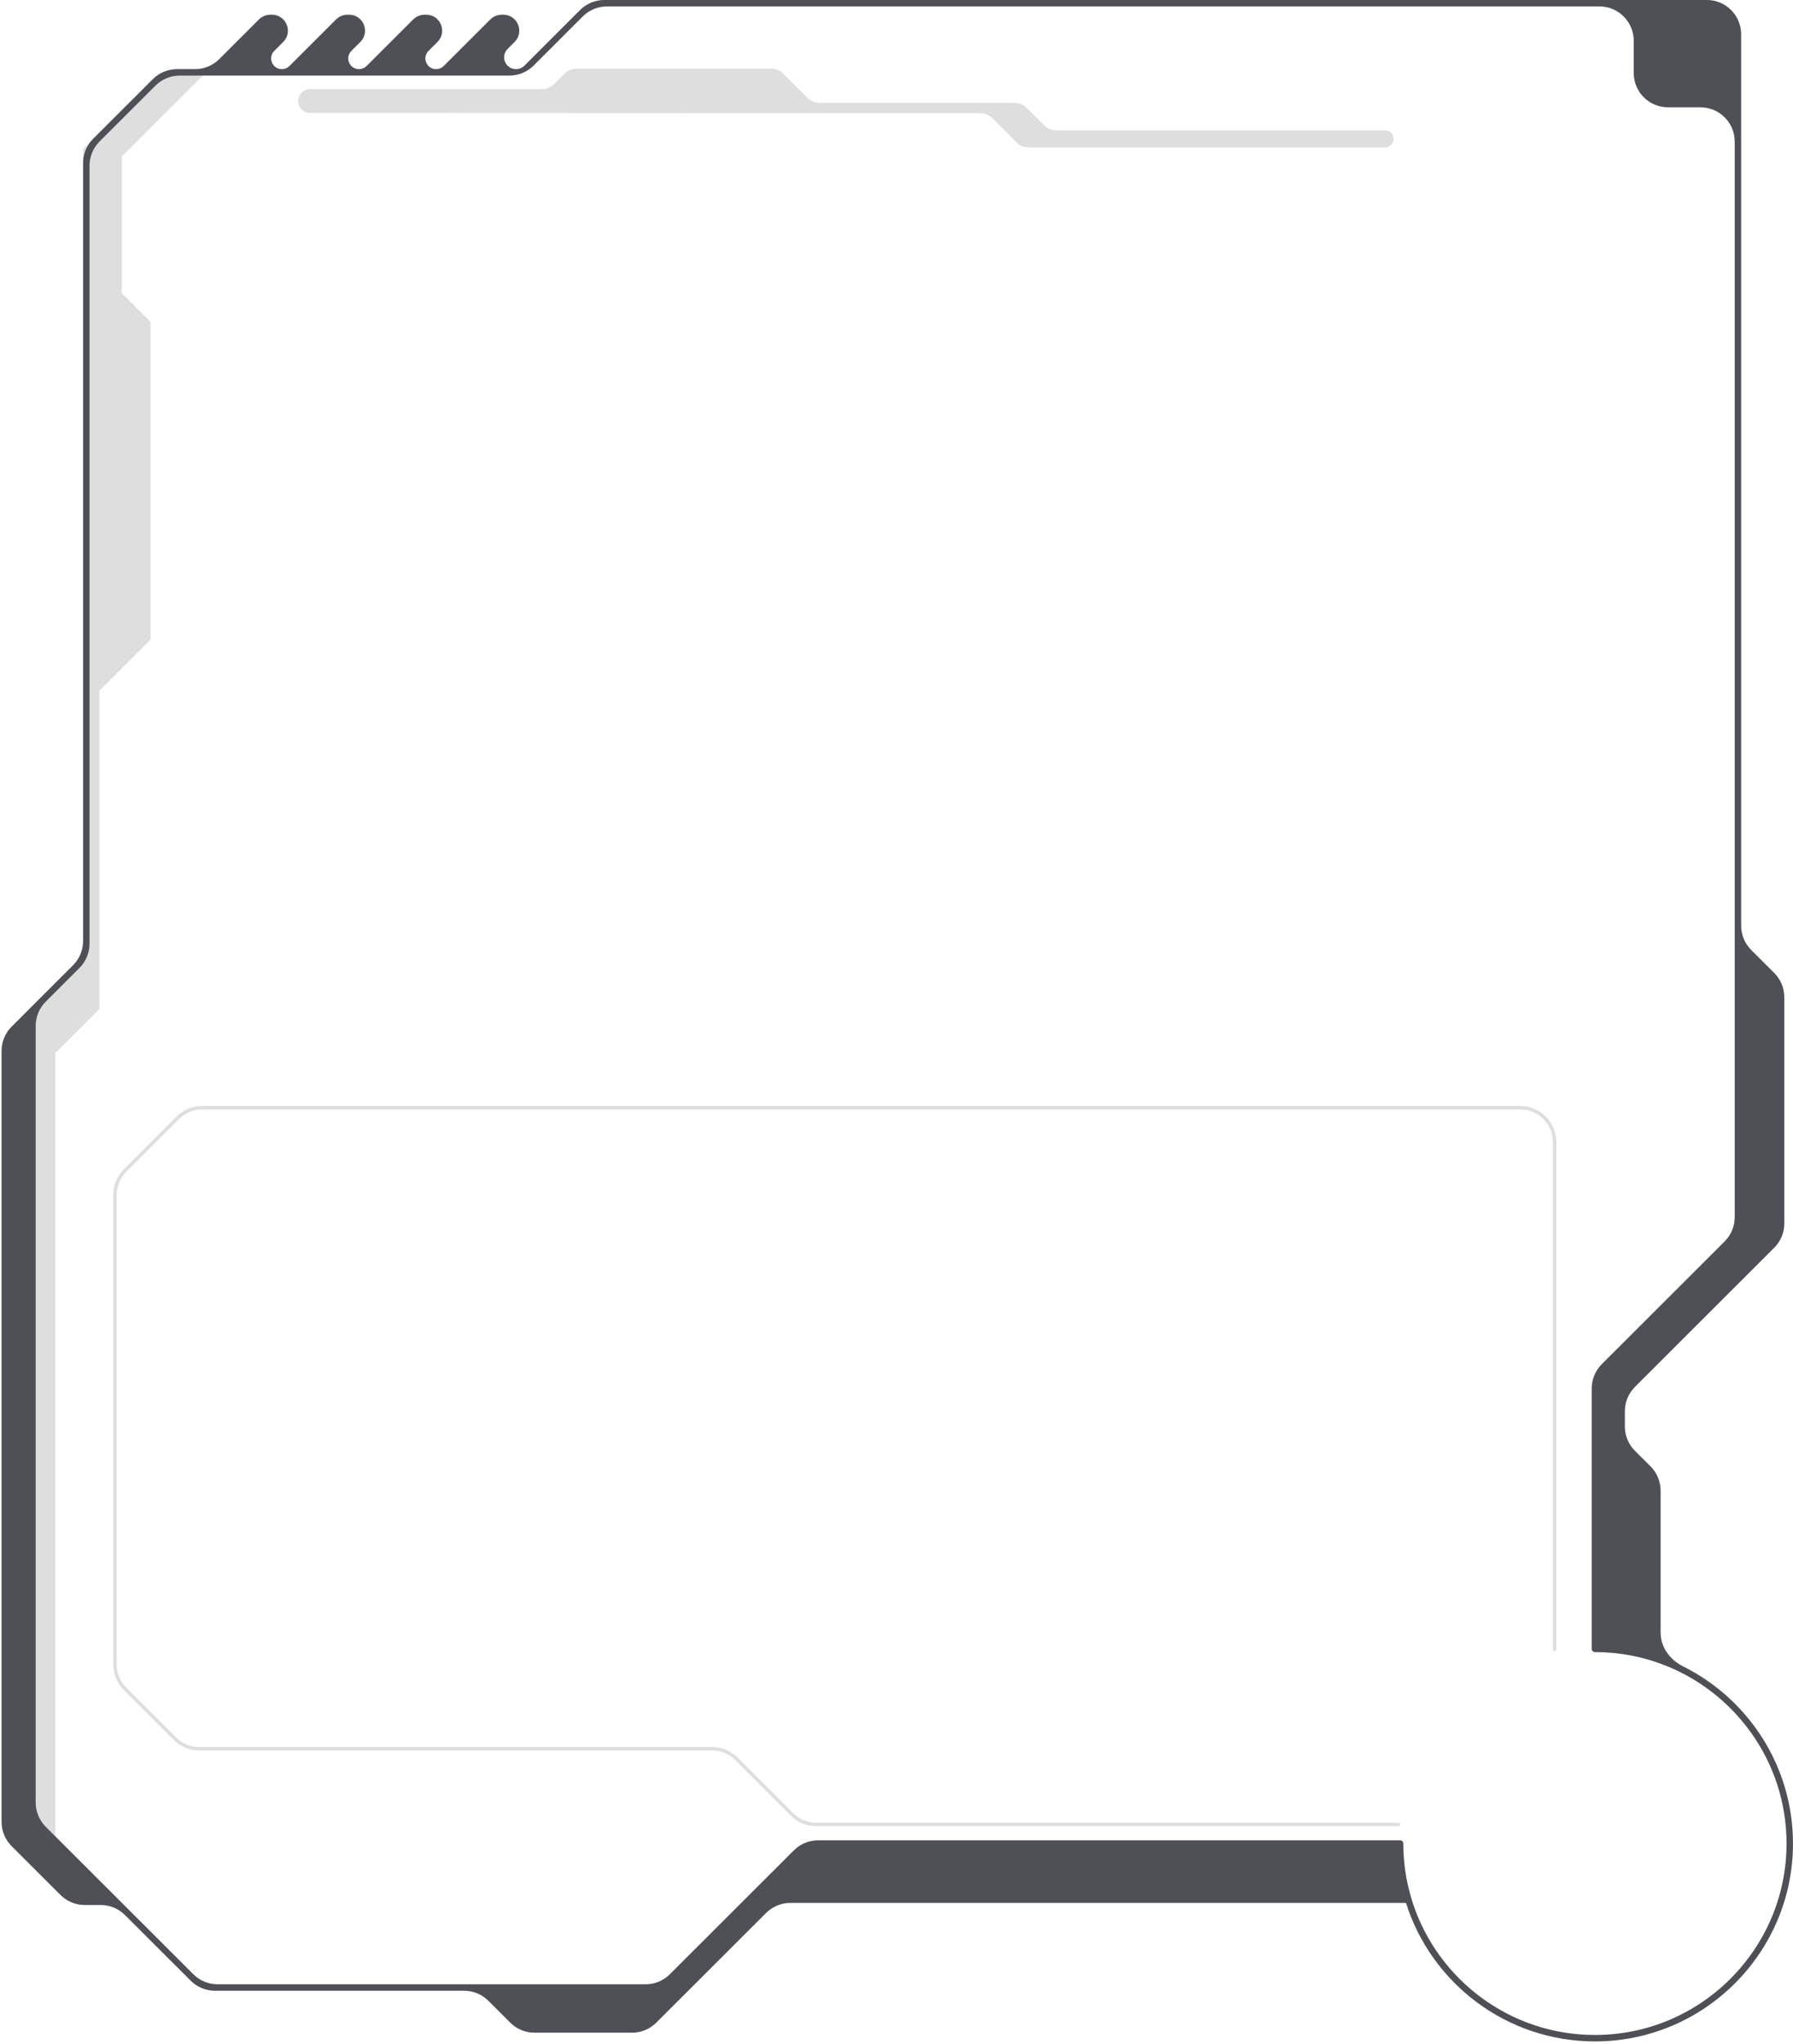 <svg width="523" height="596" viewBox="0 0 523 596" fill="none" xmlns="http://www.w3.org/2000/svg">
<g filter="url(#filter0_b_3971_11197)">
<path d="M196.102 575.82C194.227 577.693 191.686 578.744 189.036 578.744L63.527 578.744C60.877 578.744 58.335 577.692 56.46 575.82L34.351 553.738L16.185 535.594L13.394 532.806C11.516 530.931 10.461 528.385 10.461 525.731L10.461 299.28C10.461 296.626 11.516 294.081 13.394 292.205L23.233 282.378C25.111 280.502 26.166 277.957 26.166 275.303L26.166 48.456C26.166 45.802 27.221 43.257 29.099 41.382L45.4 25.098C47.275 23.225 49.817 22.173 52.467 22.173L148.641 22.173C151.291 22.173 153.833 21.121 155.708 19.248L170.049 4.925C171.924 3.052 174.465 2 177.115 2L467.503 2C473.026 2 477.503 6.477 477.503 12L477.503 21.422C477.503 26.945 481.981 31.422 487.503 31.422L496.961 31.422C502.484 31.422 506.961 35.899 506.961 41.422L506.961 355.043C506.961 357.698 505.906 360.243 504.028 362.118L468.185 397.921C466.307 399.797 465.252 402.342 465.252 404.996L465.252 480.941C465.252 481.455 465.672 481.867 466.186 481.867C466.499 481.867 466.809 481.867 467.119 481.874C471.82 481.953 476.383 482.613 480.737 483.784C482.298 484.205 483.833 484.69 485.334 485.242C506.756 493.067 522.08 513.627 522.08 537.694C522.08 568.477 497.006 593.521 466.186 593.521C441.41 593.521 420.347 577.338 413.036 554.999C412.528 553.447 412.087 551.866 411.714 550.258C410.847 546.51 410.362 542.617 410.295 538.626C410.291 538.317 410.287 538.007 410.287 537.694C410.287 537.181 409.876 536.761 409.362 536.761L239.35 536.761C236.7 536.761 234.159 537.813 232.284 539.686L196.102 575.82Z" fill="white" fill-opacity="0.1"/>
</g>
<path d="M16.126 538.099L8.534 530.517L8.534 294.224L24.24 278.537L24.24 43.4L44.567 23.098C46.442 21.225 48.984 20.173 51.634 20.173L59.369 20.173L60.389 20.796L59.145 22.038L35.535 45.619L35.535 85.491L43.937 93.883L43.937 186.493L28.989 201.423L28.989 294.224L16.126 307.072L16.126 538.099Z" fill="#DEDEDE"/>
<path d="M404 38C405.381 38 406.5 39.119 406.5 40.5C406.5 41.881 405.381 43 404 43L300.071 43C298.745 43 297.473 42.473 296.536 41.535L289.464 34.464C288.526 33.526 287.256 33 285.93 32.999L90.419 32.918C87.328 32.917 85.79 29.171 87.989 26.998C88.637 26.359 89.51 26 90.421 26L158.069 26C159.395 26 160.667 25.473 161.604 24.535L164.675 21.465C165.613 20.527 166.885 20 168.211 20L224.874 20C226.194 20 227.461 20.522 228.398 21.453L235.538 28.547C236.474 29.478 237.741 30 239.062 30L295.929 30C297.255 30 298.527 30.527 299.464 31.465L304.536 36.535C305.473 37.473 306.745 38 308.071 38L404 38Z" fill="#DEDEDE"/>
<path d="M407.961 531.998H238.103C235.451 531.998 232.907 530.944 231.032 529.069L214.8 512.836C212.924 510.961 210.381 509.908 207.729 509.908H58.084C55.432 509.908 52.889 508.854 51.013 506.979L36.476 492.441C34.6 490.566 33.547 488.022 33.547 485.37L33.547 348.399C33.547 345.747 34.6 343.203 36.476 341.328L51.875 325.929C53.75 324.054 56.294 323 58.946 323H70H124H443.461C448.984 323 453.461 327.477 453.461 333V481" stroke="#DEDEDE" stroke-miterlimit="10" stroke-linecap="round"/>
<path d="M410.12 554.863C410.118 554.863 410.117 554.865 410.118 554.867C417.493 578.249 439.411 595.25 465.227 595.25C497.074 595.25 522.988 569.371 522.988 537.558C522.988 514.95 509.9 495.338 490.894 485.883C487.095 483.993 484.375 480.288 484.375 476.044L484.375 434.665C484.375 432.01 483.319 429.464 481.44 427.588L476.884 423.039C475.005 421.163 473.949 418.617 473.949 415.962L473.949 411.489C473.949 408.835 475.005 406.289 476.883 404.413L517.527 363.818C519.405 361.942 520.46 359.397 520.46 356.743L520.46 290.791C520.46 288.137 519.405 285.591 517.527 283.716L510.802 276.999C508.924 275.124 507.869 272.578 507.869 269.924L507.869 10C507.869 4.477 503.392 -8.56285e-07 497.869 -1.09734e-06L176.279 -1.51336e-05C173.629 -1.52492e-05 171.087 1.052 169.212 2.925L152.96 19.16C152.311 19.808 151.431 20.173 150.513 20.173C147.426 20.173 145.882 16.44 148.065 14.259L150.094 12.233C153.026 9.304 150.952 4.293 146.808 4.293L146.401 4.293C145.125 4.293 143.9 4.799 142.996 5.702L129.425 19.257C128.838 19.843 128.042 20.173 127.212 20.173C124.422 20.173 123.025 16.799 125 14.827L127.597 12.233C130.529 9.304 128.455 4.293 124.311 4.293L123.904 4.293C122.627 4.293 121.402 4.799 120.499 5.702L106.927 19.257C106.34 19.843 105.544 20.173 104.715 20.173C101.924 20.173 100.528 16.799 102.502 14.827L105.099 12.233C108.031 9.304 105.957 4.293 101.813 4.293L101.406 4.293C100.13 4.293 98.905 4.799 98.001 5.702L84.43 19.257C83.843 19.843 83.047 20.173 82.217 20.173C79.427 20.173 78.031 16.799 80.005 14.827L82.602 12.233C85.534 9.304 83.46 4.293 79.316 4.293L78.909 4.293C77.632 4.293 76.407 4.799 75.504 5.702L63.944 17.248C62.069 19.121 59.527 20.173 56.877 20.173L51.637 20.173C48.987 20.173 46.445 21.225 44.57 23.098L27.176 40.471C25.298 42.346 24.243 44.892 24.243 47.546L24.243 274.392C24.243 277.046 23.188 279.591 21.31 281.467L8.538 294.224L3.394 299.361C1.516 301.237 0.461 303.782 0.461 306.436L0.461 531.239C0.461 533.893 1.516 536.438 3.394 538.314L17.648 552.55C19.523 554.423 22.065 555.475 24.715 555.475L29.387 555.475C32.037 555.475 34.579 556.527 36.454 558.399L55.63 577.55C57.505 579.422 60.047 580.474 62.697 580.474L135.381 580.474C138.031 580.474 140.573 581.526 142.448 583.398L148.843 589.786C150.718 591.658 153.259 592.71 155.909 592.71L184.361 592.71C187.011 592.71 189.552 591.658 191.427 589.786L223.468 557.788C225.343 555.915 227.884 554.863 230.534 554.863L410.12 554.863ZM195.389 575.685C193.514 577.557 190.973 578.609 188.323 578.609L63.466 578.609C60.816 578.609 58.275 577.557 56.4 575.684L34.291 553.603L16.125 535.459L13.334 532.671C11.456 530.795 10.401 528.25 10.401 525.596L10.401 299.145C10.401 296.491 11.456 293.945 13.334 292.07L23.173 282.243C25.051 280.367 26.106 277.822 26.106 275.167L26.106 48.321C26.106 45.667 27.161 43.122 29.039 41.246L45.339 24.963C47.214 23.09 49.756 22.038 52.407 22.038L148.581 22.038C151.231 22.038 153.772 20.986 155.647 19.113L169.988 4.789C171.863 2.917 174.405 1.865 177.055 1.865L466.545 1.865C472.067 1.865 476.545 6.342 476.545 11.865L476.545 21.287C476.545 26.81 481.022 31.287 486.545 31.287L496.002 31.287C501.525 31.287 506.002 35.764 506.002 41.287L506.002 354.908C506.002 357.562 504.947 360.108 503.069 361.983L467.226 397.786C465.348 399.662 464.293 402.207 464.293 404.861L464.293 480.806C464.293 481.319 464.713 481.732 465.227 481.732C465.54 481.732 465.85 481.732 466.16 481.739C470.861 481.817 475.424 482.478 479.778 483.649C481.339 484.07 482.874 484.555 484.375 485.107C505.797 492.931 521.121 513.492 521.121 537.558C521.121 568.342 496.047 593.385 465.227 593.385C440.452 593.385 419.388 577.203 412.077 554.863C411.569 553.312 411.128 551.731 410.755 550.123C409.889 546.375 409.403 542.481 409.336 538.491C409.332 538.181 409.329 537.872 409.329 537.558C409.329 537.045 408.917 536.626 408.404 536.626L238.637 536.626C235.987 536.626 233.445 537.678 231.57 539.55L195.389 575.685Z" fill="#61646B"/>
<path d="M410.12 554.863C410.118 554.863 410.117 554.865 410.118 554.867C417.493 578.249 439.411 595.25 465.227 595.25C497.074 595.25 522.988 569.371 522.988 537.558C522.988 514.95 509.9 495.338 490.894 485.883C487.095 483.993 484.375 480.288 484.375 476.044L484.375 434.665C484.375 432.01 483.319 429.464 481.44 427.588L476.884 423.039C475.005 421.163 473.949 418.617 473.949 415.962L473.949 411.489C473.949 408.835 475.005 406.289 476.883 404.413L517.527 363.818C519.405 361.942 520.46 359.397 520.46 356.743L520.46 290.791C520.46 288.137 519.405 285.591 517.527 283.716L510.802 276.999C508.924 275.124 507.869 272.578 507.869 269.924L507.869 10C507.869 4.477 503.392 -8.56285e-07 497.869 -1.09734e-06L176.279 -1.51336e-05C173.629 -1.52492e-05 171.087 1.052 169.212 2.925L152.96 19.16C152.311 19.808 151.431 20.173 150.513 20.173C147.426 20.173 145.882 16.44 148.065 14.259L150.094 12.233C153.026 9.304 150.952 4.293 146.808 4.293L146.401 4.293C145.125 4.293 143.9 4.799 142.996 5.702L129.425 19.257C128.838 19.843 128.042 20.173 127.212 20.173C124.422 20.173 123.025 16.799 125 14.827L127.597 12.233C130.529 9.304 128.455 4.293 124.311 4.293L123.904 4.293C122.627 4.293 121.402 4.799 120.499 5.702L106.927 19.257C106.34 19.843 105.544 20.173 104.715 20.173C101.924 20.173 100.528 16.799 102.502 14.827L105.099 12.233C108.031 9.304 105.957 4.293 101.813 4.293L101.406 4.293C100.13 4.293 98.905 4.799 98.001 5.702L84.43 19.257C83.843 19.843 83.047 20.173 82.217 20.173C79.427 20.173 78.031 16.799 80.005 14.827L82.602 12.233C85.534 9.304 83.46 4.293 79.316 4.293L78.909 4.293C77.632 4.293 76.407 4.799 75.504 5.702L63.944 17.248C62.069 19.121 59.527 20.173 56.877 20.173L51.637 20.173C48.987 20.173 46.445 21.225 44.57 23.098L27.176 40.471C25.298 42.346 24.243 44.892 24.243 47.546L24.243 274.392C24.243 277.046 23.188 279.591 21.31 281.467L8.538 294.224L3.394 299.361C1.516 301.237 0.461 303.782 0.461 306.436L0.461 531.239C0.461 533.893 1.516 536.438 3.394 538.314L17.648 552.55C19.523 554.423 22.065 555.475 24.715 555.475L29.387 555.475C32.037 555.475 34.579 556.527 36.454 558.399L55.63 577.55C57.505 579.422 60.047 580.474 62.697 580.474L135.381 580.474C138.031 580.474 140.573 581.526 142.448 583.398L148.843 589.786C150.718 591.658 153.259 592.71 155.909 592.71L184.361 592.71C187.011 592.71 189.552 591.658 191.427 589.786L223.468 557.788C225.343 555.915 227.884 554.863 230.534 554.863L410.12 554.863ZM195.389 575.685C193.514 577.557 190.973 578.609 188.323 578.609L63.466 578.609C60.816 578.609 58.275 577.557 56.4 575.684L34.291 553.603L16.125 535.459L13.334 532.671C11.456 530.795 10.401 528.25 10.401 525.596L10.401 299.145C10.401 296.491 11.456 293.945 13.334 292.07L23.173 282.243C25.051 280.367 26.106 277.822 26.106 275.167L26.106 48.321C26.106 45.667 27.161 43.122 29.039 41.246L45.339 24.963C47.214 23.09 49.756 22.038 52.407 22.038L148.581 22.038C151.231 22.038 153.772 20.986 155.647 19.113L169.988 4.789C171.863 2.917 174.405 1.865 177.055 1.865L466.545 1.865C472.067 1.865 476.545 6.342 476.545 11.865L476.545 21.287C476.545 26.81 481.022 31.287 486.545 31.287L496.002 31.287C501.525 31.287 506.002 35.764 506.002 41.287L506.002 354.908C506.002 357.562 504.947 360.108 503.069 361.983L467.226 397.786C465.348 399.662 464.293 402.207 464.293 404.861L464.293 480.806C464.293 481.319 464.713 481.732 465.227 481.732C465.54 481.732 465.85 481.732 466.16 481.739C470.861 481.817 475.424 482.478 479.778 483.649C481.339 484.07 482.874 484.555 484.375 485.107C505.797 492.931 521.121 513.492 521.121 537.558C521.121 568.342 496.047 593.385 465.227 593.385C440.452 593.385 419.388 577.203 412.077 554.863C411.569 553.312 411.128 551.731 410.755 550.123C409.889 546.375 409.403 542.481 409.336 538.491C409.332 538.181 409.329 537.872 409.329 537.558C409.329 537.045 408.917 536.626 408.404 536.626L238.637 536.626C235.987 536.626 233.445 537.678 231.57 539.55L195.389 575.685Z" fill="black" fill-opacity="0.2"/>
<defs>
<filter id="filter0_b_3971_11197" x="-9.539" y="-18" width="551.619" height="631.521" filterUnits="userSpaceOnUse" color-interpolation-filters="sRGB">
<feFlood flood-opacity="0" result="BackgroundImageFix"/>
<feGaussianBlur in="BackgroundImageFix" stdDeviation="10"/>
<feComposite in2="SourceAlpha" operator="in" result="effect1_backgroundBlur_3971_11197"/>
<feBlend mode="normal" in="SourceGraphic" in2="effect1_backgroundBlur_3971_11197" result="shape"/>
</filter>
</defs>
</svg>
